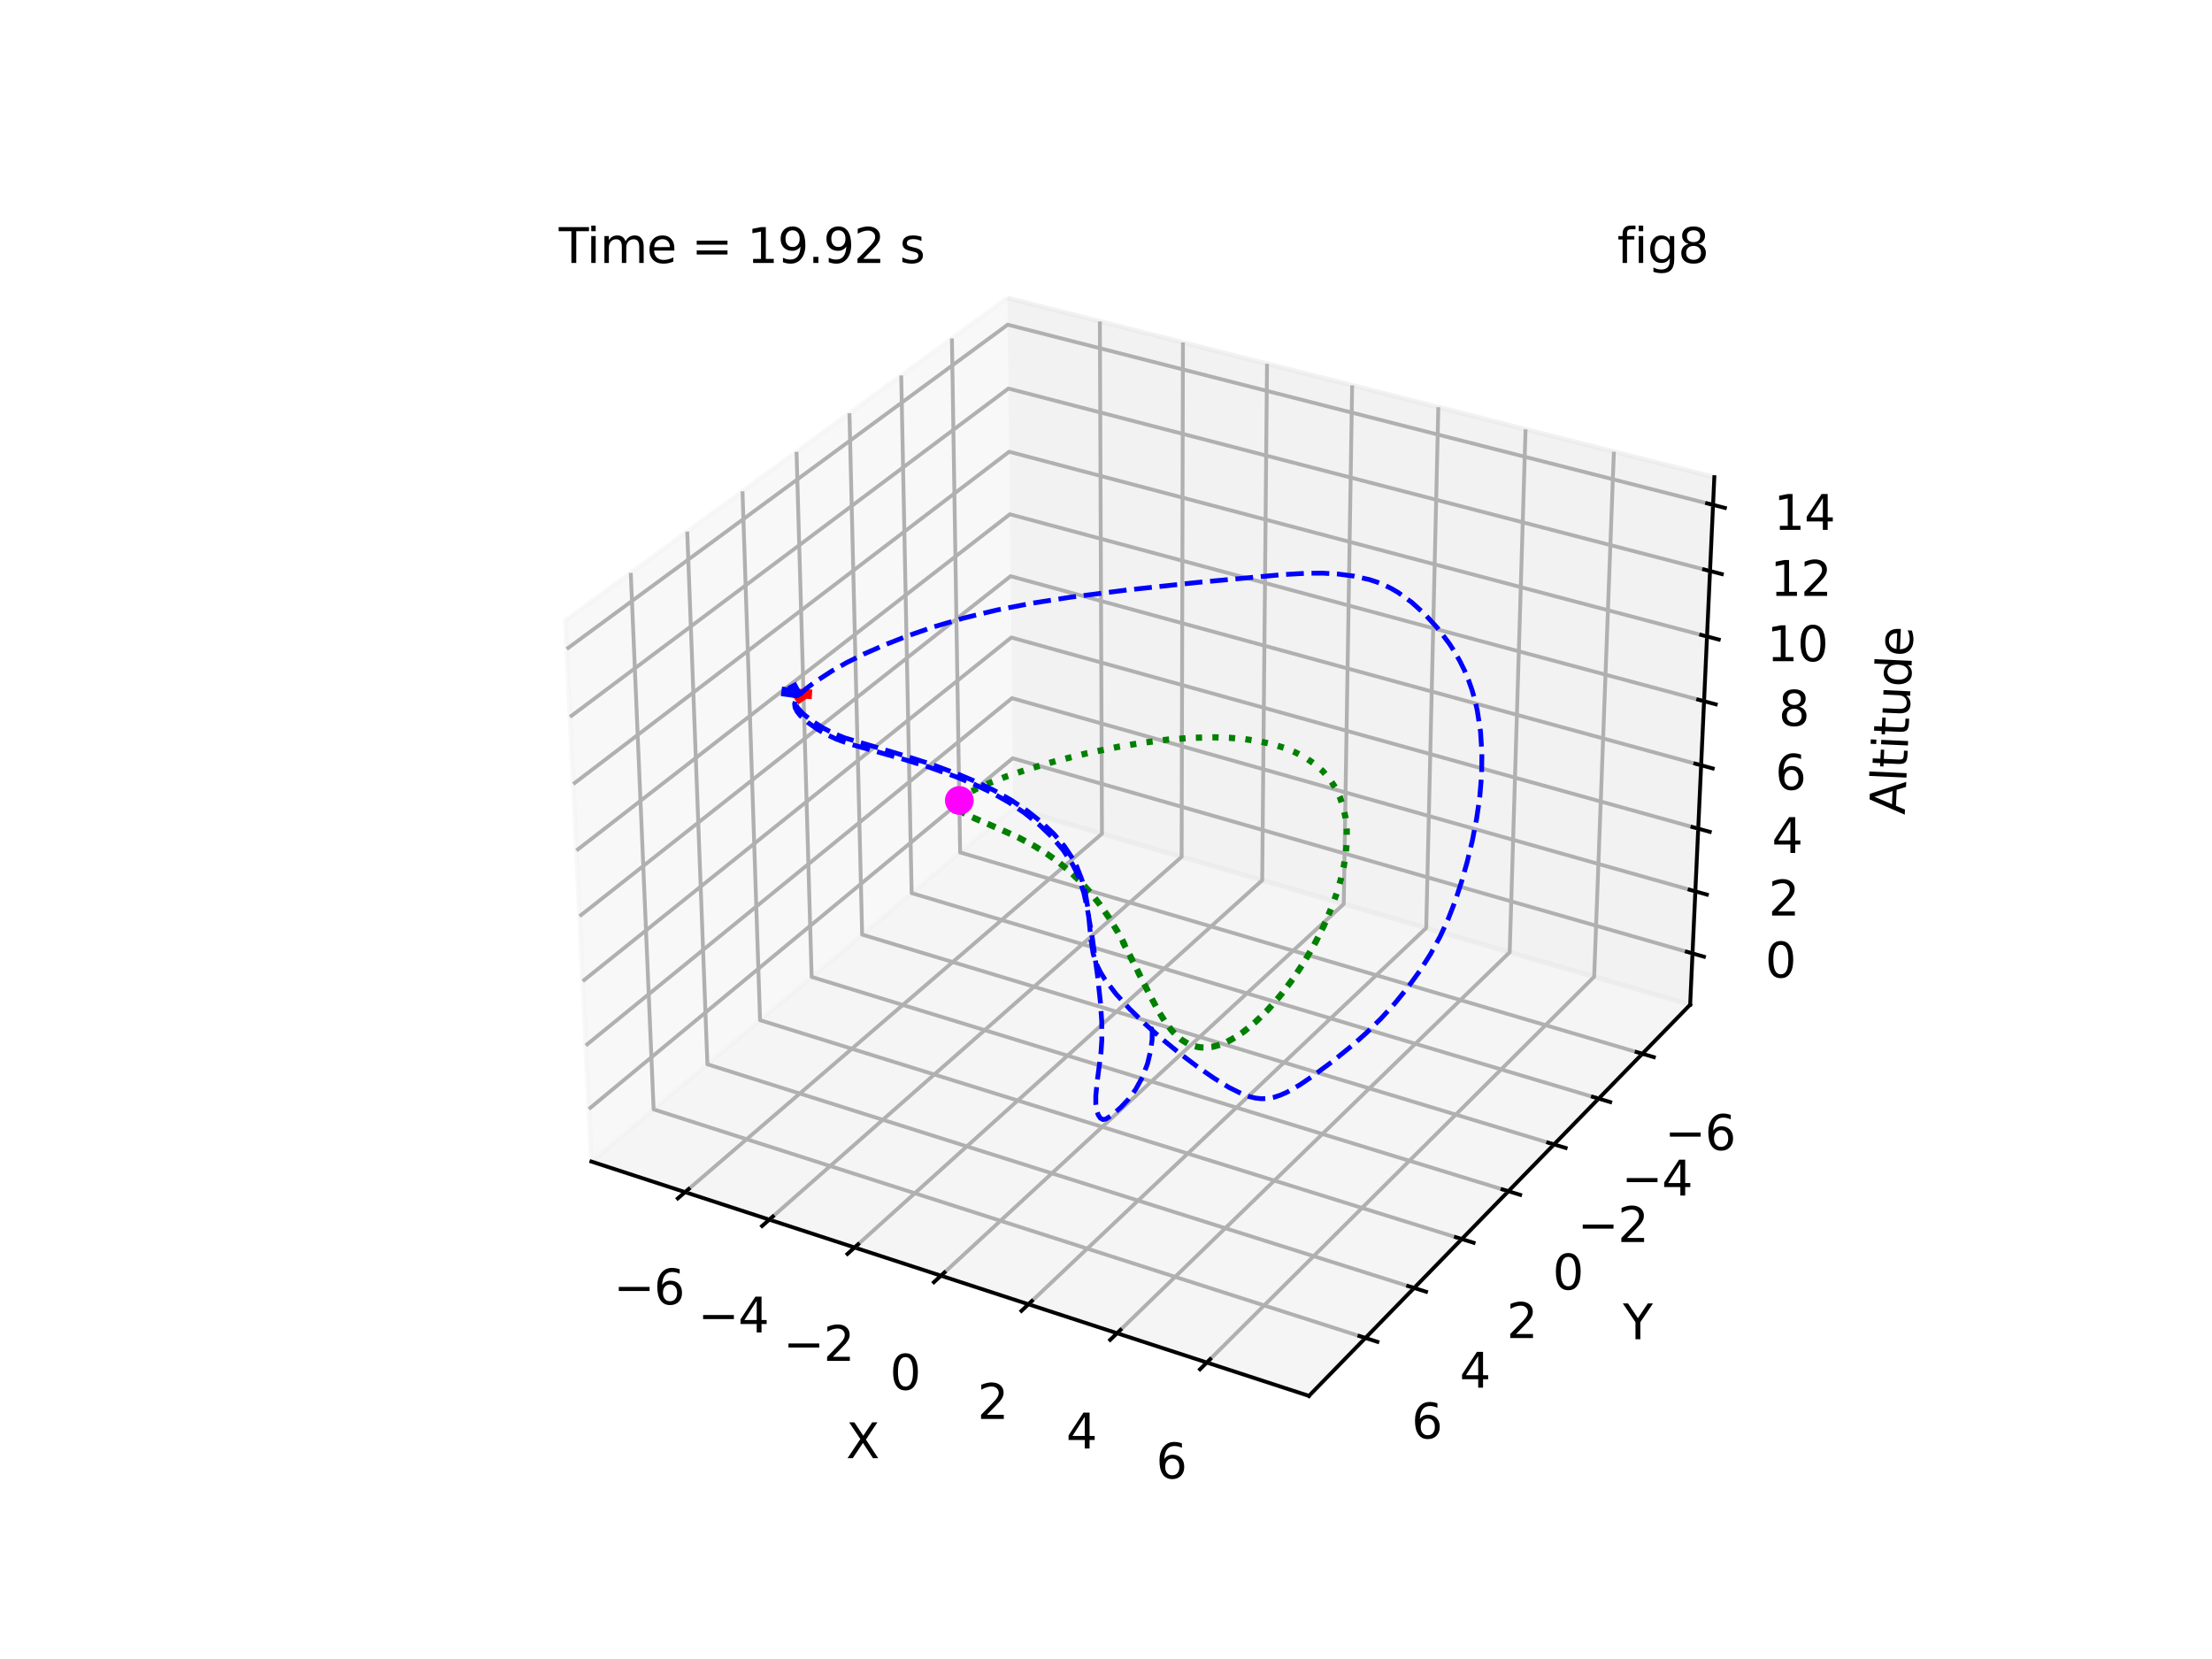 <?xml version="1.0" encoding="utf-8" standalone="no"?>
<!DOCTYPE svg PUBLIC "-//W3C//DTD SVG 1.1//EN"
  "http://www.w3.org/Graphics/SVG/1.1/DTD/svg11.dtd">
<svg xmlns:xlink="http://www.w3.org/1999/xlink" width="460.8pt" height="345.6pt" viewBox="0 0 460.8 345.6" xmlns="http://www.w3.org/2000/svg" version="1.1">
 <defs>
  <style type="text/css">*{stroke-linejoin: round; stroke-linecap: butt}</style>
 </defs>
 <g id="figure_1">
  <g id="patch_1">
   <path d="M 0 345.6 
L 460.8 345.6 
L 460.8 0 
L 0 0 
z
" style="fill: #ffffff"/>
  </g>
  <g id="patch_2">
   <path d="M 103.104 307.584 
L 369.216 307.584 
L 369.216 41.472 
L 103.104 41.472 
z
" style="fill: #ffffff"/>
  </g>
  <g id="pane3d_1">
   <g id="patch_3">
    <path d="M 211.076 168.307 
L 123.197 241.969 
L 117.77 129.273 
L 209.855 62.074 
" style="fill: #f2f2f2; opacity: 0.5; stroke: #f2f2f2; stroke-linejoin: miter"/>
   </g>
  </g>
  <g id="pane3d_2">
   <g id="patch_4">
    <path d="M 211.076 168.307 
L 352.09 209.295 
L 357.123 99.402 
L 209.855 62.074 
" style="fill: #e6e6e6; opacity: 0.5; stroke: #e6e6e6; stroke-linejoin: miter"/>
   </g>
  </g>
  <g id="pane3d_3">
   <g id="patch_5">
    <path d="M 211.076 168.307 
L 352.09 209.295 
L 272.679 290.79 
L 123.197 241.969 
" style="fill: #ececec; opacity: 0.5; stroke: #ececec; stroke-linejoin: miter"/>
   </g>
  </g>
  <g id="axis3d_1">
   <g id="line2d_1">
    <path d="M 123.197 241.969 
L 272.679 290.79 
" style="fill: none; stroke: #000000; stroke-width: 0.8; stroke-linecap: square"/>
   </g>
   <g id="text_1">
    <!-- X -->
    <g transform="translate(176.251 303.768) scale(0.1 -0.1)">
     <defs>
      <path id="DejaVuSans-58" d="M 403 4666 
L 1081 4666 
L 2241 2931 
L 3406 4666 
L 4084 4666 
L 2584 2425 
L 4184 0 
L 3506 0 
L 2194 1984 
L 872 0 
L 191 0 
L 1856 2491 
L 403 4666 
z
" transform="scale(0.016)"/>
     </defs>
     <use xlink:href="#DejaVuSans-58"/>
    </g>
   </g>
   <g id="Line3DCollection_1">
    <path d="M 142.714 248.344 
L 229.558 173.68 
L 229.121 66.957 
" style="fill: none; stroke: #b0b0b0; stroke-width: 0.8"/>
    <path d="M 160.257 254.073 
L 246.153 178.503 
L 246.429 71.344 
" style="fill: none; stroke: #b0b0b0; stroke-width: 0.8"/>
    <path d="M 178.023 259.875 
L 262.941 183.382 
L 263.947 75.785 
" style="fill: none; stroke: #b0b0b0; stroke-width: 0.8"/>
    <path d="M 196.015 265.752 
L 279.925 188.319 
L 281.679 80.279 
" style="fill: none; stroke: #b0b0b0; stroke-width: 0.8"/>
    <path d="M 214.24 271.704 
L 297.109 193.314 
L 299.629 84.829 
" style="fill: none; stroke: #b0b0b0; stroke-width: 0.8"/>
    <path d="M 232.7 277.733 
L 314.497 198.368 
L 317.802 89.435 
" style="fill: none; stroke: #b0b0b0; stroke-width: 0.8"/>
    <path d="M 251.4 283.84 
L 332.093 203.482 
L 336.2 94.099 
" style="fill: none; stroke: #b0b0b0; stroke-width: 0.8"/>
   </g>
   <g id="xtick_1">
    <g id="line2d_2">
     <path d="M 143.471 247.693 
L 141.198 249.647 
" style="fill: none; stroke: #000000; stroke-width: 0.8; stroke-linecap: square"/>
    </g>
    <g id="text_2">
     <!-- −6 -->
     <g transform="translate(127.825 271.725) scale(0.1 -0.1)">
      <defs>
       <path id="DejaVuSans-2212" d="M 678 2272 
L 4684 2272 
L 4684 1741 
L 678 1741 
L 678 2272 
z
" transform="scale(0.016)"/>
       <path id="DejaVuSans-36" d="M 2113 2584 
Q 1688 2584 1439 2293 
Q 1191 2003 1191 1497 
Q 1191 994 1439 701 
Q 1688 409 2113 409 
Q 2538 409 2786 701 
Q 3034 994 3034 1497 
Q 3034 2003 2786 2293 
Q 2538 2584 2113 2584 
z
M 3366 4563 
L 3366 3988 
Q 3128 4100 2886 4159 
Q 2644 4219 2406 4219 
Q 1781 4219 1451 3797 
Q 1122 3375 1075 2522 
Q 1259 2794 1537 2939 
Q 1816 3084 2150 3084 
Q 2853 3084 3261 2657 
Q 3669 2231 3669 1497 
Q 3669 778 3244 343 
Q 2819 -91 2113 -91 
Q 1303 -91 875 529 
Q 447 1150 447 2328 
Q 447 3434 972 4092 
Q 1497 4750 2381 4750 
Q 2619 4750 2861 4703 
Q 3103 4656 3366 4563 
z
" transform="scale(0.016)"/>
      </defs>
      <use xlink:href="#DejaVuSans-2212"/>
      <use xlink:href="#DejaVuSans-36" x="83.789"/>
     </g>
    </g>
   </g>
   <g id="xtick_2">
    <g id="line2d_3">
     <path d="M 161.006 253.414 
L 158.757 255.393 
" style="fill: none; stroke: #000000; stroke-width: 0.8; stroke-linecap: square"/>
    </g>
    <g id="text_3">
     <!-- −4 -->
     <g transform="translate(145.386 277.576) scale(0.1 -0.1)">
      <defs>
       <path id="DejaVuSans-34" d="M 2419 4116 
L 825 1625 
L 2419 1625 
L 2419 4116 
z
M 2253 4666 
L 3047 4666 
L 3047 1625 
L 3713 1625 
L 3713 1100 
L 3047 1100 
L 3047 0 
L 2419 0 
L 2419 1100 
L 313 1100 
L 313 1709 
L 2253 4666 
z
" transform="scale(0.016)"/>
      </defs>
      <use xlink:href="#DejaVuSans-2212"/>
      <use xlink:href="#DejaVuSans-34" x="83.789"/>
     </g>
    </g>
   </g>
   <g id="xtick_3">
    <g id="line2d_4">
     <path d="M 178.763 259.208 
L 176.539 261.212 
" style="fill: none; stroke: #000000; stroke-width: 0.8; stroke-linecap: square"/>
    </g>
    <g id="text_4">
     <!-- −2 -->
     <g transform="translate(163.171 283.502) scale(0.1 -0.1)">
      <defs>
       <path id="DejaVuSans-32" d="M 1228 531 
L 3431 531 
L 3431 0 
L 469 0 
L 469 531 
Q 828 903 1448 1529 
Q 2069 2156 2228 2338 
Q 2531 2678 2651 2914 
Q 2772 3150 2772 3378 
Q 2772 3750 2511 3984 
Q 2250 4219 1831 4219 
Q 1534 4219 1204 4116 
Q 875 4013 500 3803 
L 500 4441 
Q 881 4594 1212 4672 
Q 1544 4750 1819 4750 
Q 2544 4750 2975 4387 
Q 3406 4025 3406 3419 
Q 3406 3131 3298 2873 
Q 3191 2616 2906 2266 
Q 2828 2175 2409 1742 
Q 1991 1309 1228 531 
z
" transform="scale(0.016)"/>
      </defs>
      <use xlink:href="#DejaVuSans-2212"/>
      <use xlink:href="#DejaVuSans-32" x="83.789"/>
     </g>
    </g>
   </g>
   <g id="xtick_4">
    <g id="line2d_5">
     <path d="M 196.747 265.076 
L 194.548 267.106 
" style="fill: none; stroke: #000000; stroke-width: 0.8; stroke-linecap: square"/>
    </g>
    <g id="text_5">
     <!-- 0 -->
     <g transform="translate(185.374 289.503) scale(0.1 -0.1)">
      <defs>
       <path id="DejaVuSans-30" d="M 2034 4250 
Q 1547 4250 1301 3770 
Q 1056 3291 1056 2328 
Q 1056 1369 1301 889 
Q 1547 409 2034 409 
Q 2525 409 2770 889 
Q 3016 1369 3016 2328 
Q 3016 3291 2770 3770 
Q 2525 4250 2034 4250 
z
M 2034 4750 
Q 2819 4750 3233 4129 
Q 3647 3509 3647 2328 
Q 3647 1150 3233 529 
Q 2819 -91 2034 -91 
Q 1250 -91 836 529 
Q 422 1150 422 2328 
Q 422 3509 836 4129 
Q 1250 4750 2034 4750 
z
" transform="scale(0.016)"/>
      </defs>
      <use xlink:href="#DejaVuSans-30"/>
     </g>
    </g>
   </g>
   <g id="xtick_5">
    <g id="line2d_6">
     <path d="M 214.963 271.019 
L 212.79 273.075 
" style="fill: none; stroke: #000000; stroke-width: 0.8; stroke-linecap: square"/>
    </g>
    <g id="text_6">
     <!-- 2 -->
     <g transform="translate(203.619 295.582) scale(0.1 -0.1)">
      <use xlink:href="#DejaVuSans-32"/>
     </g>
    </g>
   </g>
   <g id="xtick_6">
    <g id="line2d_7">
     <path d="M 233.414 277.04 
L 231.268 279.122 
" style="fill: none; stroke: #000000; stroke-width: 0.8; stroke-linecap: square"/>
    </g>
    <g id="text_7">
     <!-- 4 -->
     <g transform="translate(222.102 301.74) scale(0.1 -0.1)">
      <use xlink:href="#DejaVuSans-34"/>
     </g>
    </g>
   </g>
   <g id="xtick_7">
    <g id="line2d_8">
     <path d="M 252.105 283.138 
L 249.987 285.248 
" style="fill: none; stroke: #000000; stroke-width: 0.8; stroke-linecap: square"/>
    </g>
    <g id="text_8">
     <!-- 6 -->
     <g transform="translate(240.827 307.979) scale(0.1 -0.1)">
      <use xlink:href="#DejaVuSans-36"/>
     </g>
    </g>
   </g>
  </g>
  <g id="axis3d_2">
   <g id="line2d_9">
    <path d="M 352.09 209.295 
L 272.679 290.79 
" style="fill: none; stroke: #000000; stroke-width: 0.8; stroke-linecap: square"/>
   </g>
   <g id="text_9">
    <!-- Y -->
    <g transform="translate(338.079 278.989) scale(0.1 -0.1)">
     <defs>
      <path id="DejaVuSans-59" d="M -13 4666 
L 666 4666 
L 1959 2747 
L 3244 4666 
L 3922 4666 
L 2272 2222 
L 2272 0 
L 1638 0 
L 1638 2222 
L -13 4666 
z
" transform="scale(0.016)"/>
     </defs>
     <use xlink:href="#DejaVuSans-59"/>
    </g>
   </g>
   <g id="Line3DCollection_2">
    <path d="M 198.301 70.505 
L 200.014 177.58 
L 342.133 219.514 
" style="fill: none; stroke: #b0b0b0; stroke-width: 0.8"/>
    <path d="M 187.74 78.212 
L 189.911 186.049 
L 333.028 228.857 
" style="fill: none; stroke: #b0b0b0; stroke-width: 0.8"/>
    <path d="M 176.953 86.084 
L 179.6 194.691 
L 323.728 238.401 
" style="fill: none; stroke: #b0b0b0; stroke-width: 0.8"/>
    <path d="M 165.933 94.126 
L 169.078 203.512 
L 314.226 248.153 
" style="fill: none; stroke: #b0b0b0; stroke-width: 0.8"/>
    <path d="M 154.673 102.343 
L 158.335 212.516 
L 304.515 258.118 
" style="fill: none; stroke: #b0b0b0; stroke-width: 0.8"/>
    <path d="M 143.165 110.741 
L 147.366 221.711 
L 294.589 268.305 
" style="fill: none; stroke: #b0b0b0; stroke-width: 0.8"/>
    <path d="M 131.401 119.326 
L 136.163 231.101 
L 284.44 278.721 
" style="fill: none; stroke: #b0b0b0; stroke-width: 0.8"/>
   </g>
   <g id="xtick_8">
    <g id="line2d_10">
     <path d="M 340.939 219.162 
L 344.522 220.219 
" style="fill: none; stroke: #000000; stroke-width: 0.8; stroke-linecap: square"/>
    </g>
    <g id="text_10">
     <!-- −6 -->
     <g transform="translate(346.782 239.566) scale(0.1 -0.1)">
      <use xlink:href="#DejaVuSans-2212"/>
      <use xlink:href="#DejaVuSans-36" x="83.789"/>
     </g>
    </g>
   </g>
   <g id="xtick_9">
    <g id="line2d_11">
     <path d="M 331.826 228.498 
L 335.436 229.577 
" style="fill: none; stroke: #000000; stroke-width: 0.8; stroke-linecap: square"/>
    </g>
    <g id="text_11">
     <!-- −4 -->
     <g transform="translate(337.801 249.047) scale(0.1 -0.1)">
      <use xlink:href="#DejaVuSans-2212"/>
      <use xlink:href="#DejaVuSans-34" x="83.789"/>
     </g>
    </g>
   </g>
   <g id="xtick_10">
    <g id="line2d_12">
     <path d="M 322.517 238.034 
L 326.154 239.137 
" style="fill: none; stroke: #000000; stroke-width: 0.8; stroke-linecap: square"/>
    </g>
    <g id="text_12">
     <!-- −2 -->
     <g transform="translate(328.626 258.732) scale(0.1 -0.1)">
      <use xlink:href="#DejaVuSans-2212"/>
      <use xlink:href="#DejaVuSans-32" x="83.789"/>
     </g>
    </g>
   </g>
   <g id="xtick_11">
    <g id="line2d_13">
     <path d="M 313.005 247.777 
L 316.671 248.905 
" style="fill: none; stroke: #000000; stroke-width: 0.8; stroke-linecap: square"/>
    </g>
    <g id="text_13">
     <!-- 0 -->
     <g transform="translate(323.441 268.627) scale(0.1 -0.1)">
      <use xlink:href="#DejaVuSans-30"/>
     </g>
    </g>
   </g>
   <g id="xtick_12">
    <g id="line2d_14">
     <path d="M 303.285 257.735 
L 306.979 258.887 
" style="fill: none; stroke: #000000; stroke-width: 0.8; stroke-linecap: square"/>
    </g>
    <g id="text_14">
     <!-- 2 -->
     <g transform="translate(313.861 278.74) scale(0.1 -0.1)">
      <use xlink:href="#DejaVuSans-32"/>
     </g>
    </g>
   </g>
   <g id="xtick_13">
    <g id="line2d_15">
     <path d="M 293.35 267.913 
L 297.071 269.091 
" style="fill: none; stroke: #000000; stroke-width: 0.8; stroke-linecap: square"/>
    </g>
    <g id="text_15">
     <!-- 4 -->
     <g transform="translate(304.068 289.078) scale(0.1 -0.1)">
      <use xlink:href="#DejaVuSans-34"/>
     </g>
    </g>
   </g>
   <g id="xtick_14">
    <g id="line2d_16">
     <path d="M 283.191 278.32 
L 286.941 279.524 
" style="fill: none; stroke: #000000; stroke-width: 0.8; stroke-linecap: square"/>
    </g>
    <g id="text_16">
     <!-- 6 -->
     <g transform="translate(294.055 299.647) scale(0.1 -0.1)">
      <use xlink:href="#DejaVuSans-36"/>
     </g>
    </g>
   </g>
  </g>
  <g id="axis3d_3">
   <g id="line2d_17">
    <path d="M 352.09 209.295 
L 357.123 99.402 
" style="fill: none; stroke: #000000; stroke-width: 0.8; stroke-linecap: square"/>
   </g>
   <g id="text_17">
    <!-- Altitude -->
    <g transform="translate(396.79 169.787) rotate(-87.378) scale(0.1 -0.1)">
     <defs>
      <path id="DejaVuSans-41" d="M 2188 4044 
L 1331 1722 
L 3047 1722 
L 2188 4044 
z
M 1831 4666 
L 2547 4666 
L 4325 0 
L 3669 0 
L 3244 1197 
L 1141 1197 
L 716 0 
L 50 0 
L 1831 4666 
z
" transform="scale(0.016)"/>
      <path id="DejaVuSans-6c" d="M 603 4863 
L 1178 4863 
L 1178 0 
L 603 0 
L 603 4863 
z
" transform="scale(0.016)"/>
      <path id="DejaVuSans-74" d="M 1172 4494 
L 1172 3500 
L 2356 3500 
L 2356 3053 
L 1172 3053 
L 1172 1153 
Q 1172 725 1289 603 
Q 1406 481 1766 481 
L 2356 481 
L 2356 0 
L 1766 0 
Q 1100 0 847 248 
Q 594 497 594 1153 
L 594 3053 
L 172 3053 
L 172 3500 
L 594 3500 
L 594 4494 
L 1172 4494 
z
" transform="scale(0.016)"/>
      <path id="DejaVuSans-69" d="M 603 3500 
L 1178 3500 
L 1178 0 
L 603 0 
L 603 3500 
z
M 603 4863 
L 1178 4863 
L 1178 4134 
L 603 4134 
L 603 4863 
z
" transform="scale(0.016)"/>
      <path id="DejaVuSans-75" d="M 544 1381 
L 544 3500 
L 1119 3500 
L 1119 1403 
Q 1119 906 1312 657 
Q 1506 409 1894 409 
Q 2359 409 2629 706 
Q 2900 1003 2900 1516 
L 2900 3500 
L 3475 3500 
L 3475 0 
L 2900 0 
L 2900 538 
Q 2691 219 2414 64 
Q 2138 -91 1772 -91 
Q 1169 -91 856 284 
Q 544 659 544 1381 
z
M 1991 3584 
L 1991 3584 
z
" transform="scale(0.016)"/>
      <path id="DejaVuSans-64" d="M 2906 2969 
L 2906 4863 
L 3481 4863 
L 3481 0 
L 2906 0 
L 2906 525 
Q 2725 213 2448 61 
Q 2172 -91 1784 -91 
Q 1150 -91 751 415 
Q 353 922 353 1747 
Q 353 2572 751 3078 
Q 1150 3584 1784 3584 
Q 2172 3584 2448 3432 
Q 2725 3281 2906 2969 
z
M 947 1747 
Q 947 1113 1208 752 
Q 1469 391 1925 391 
Q 2381 391 2643 752 
Q 2906 1113 2906 1747 
Q 2906 2381 2643 2742 
Q 2381 3103 1925 3103 
Q 1469 3103 1208 2742 
Q 947 2381 947 1747 
z
" transform="scale(0.016)"/>
      <path id="DejaVuSans-65" d="M 3597 1894 
L 3597 1613 
L 953 1613 
Q 991 1019 1311 708 
Q 1631 397 2203 397 
Q 2534 397 2845 478 
Q 3156 559 3463 722 
L 3463 178 
Q 3153 47 2828 -22 
Q 2503 -91 2169 -91 
Q 1331 -91 842 396 
Q 353 884 353 1716 
Q 353 2575 817 3079 
Q 1281 3584 2069 3584 
Q 2775 3584 3186 3129 
Q 3597 2675 3597 1894 
z
M 3022 2063 
Q 3016 2534 2758 2815 
Q 2500 3097 2075 3097 
Q 1594 3097 1305 2825 
Q 1016 2553 972 2059 
L 3022 2063 
z
" transform="scale(0.016)"/>
     </defs>
     <use xlink:href="#DejaVuSans-41"/>
     <use xlink:href="#DejaVuSans-6c" x="68.408"/>
     <use xlink:href="#DejaVuSans-74" x="96.191"/>
     <use xlink:href="#DejaVuSans-69" x="135.4"/>
     <use xlink:href="#DejaVuSans-74" x="163.184"/>
     <use xlink:href="#DejaVuSans-75" x="202.393"/>
     <use xlink:href="#DejaVuSans-64" x="265.771"/>
     <use xlink:href="#DejaVuSans-65" x="329.248"/>
    </g>
   </g>
   <g id="Line3DCollection_3">
    <path d="M 352.58 198.613 
L 210.957 157.961 
L 122.671 231.031 
" style="fill: none; stroke: #b0b0b0; stroke-width: 0.8"/>
    <path d="M 353.172 185.684 
L 210.813 145.445 
L 122.033 217.788 
" style="fill: none; stroke: #b0b0b0; stroke-width: 0.8"/>
    <path d="M 353.77 172.619 
L 210.668 132.803 
L 121.388 204.401 
" style="fill: none; stroke: #b0b0b0; stroke-width: 0.8"/>
    <path d="M 354.374 159.416 
L 210.521 120.034 
L 120.736 190.865 
" style="fill: none; stroke: #b0b0b0; stroke-width: 0.8"/>
    <path d="M 354.986 146.072 
L 210.373 107.135 
L 120.077 177.18 
" style="fill: none; stroke: #b0b0b0; stroke-width: 0.8"/>
    <path d="M 355.603 132.585 
L 210.223 94.104 
L 119.411 163.342 
" style="fill: none; stroke: #b0b0b0; stroke-width: 0.8"/>
    <path d="M 356.227 118.952 
L 210.072 80.94 
L 118.737 149.35 
" style="fill: none; stroke: #b0b0b0; stroke-width: 0.8"/>
    <path d="M 356.858 105.172 
L 209.919 67.64 
L 118.056 135.199 
" style="fill: none; stroke: #b0b0b0; stroke-width: 0.8"/>
   </g>
   <g id="xtick_15">
    <g id="line2d_18">
     <path d="M 351.391 198.271 
L 354.96 199.296 
" style="fill: none; stroke: #000000; stroke-width: 0.8; stroke-linecap: square"/>
    </g>
    <g id="text_18">
     <!-- 0 -->
     <g transform="translate(367.725 203.627) scale(0.1 -0.1)">
      <use xlink:href="#DejaVuSans-30"/>
     </g>
    </g>
   </g>
   <g id="xtick_16">
    <g id="line2d_19">
     <path d="M 351.976 185.346 
L 355.565 186.361 
" style="fill: none; stroke: #000000; stroke-width: 0.8; stroke-linecap: square"/>
    </g>
    <g id="text_19">
     <!-- 2 -->
     <g transform="translate(368.411 190.724) scale(0.1 -0.1)">
      <use xlink:href="#DejaVuSans-32"/>
     </g>
    </g>
   </g>
   <g id="xtick_17">
    <g id="line2d_20">
     <path d="M 352.568 172.285 
L 356.176 173.289 
" style="fill: none; stroke: #000000; stroke-width: 0.8; stroke-linecap: square"/>
    </g>
    <g id="text_20">
     <!-- 4 -->
     <g transform="translate(369.104 177.686) scale(0.1 -0.1)">
      <use xlink:href="#DejaVuSans-34"/>
     </g>
    </g>
   </g>
   <g id="xtick_18">
    <g id="line2d_21">
     <path d="M 353.166 159.085 
L 356.794 160.079 
" style="fill: none; stroke: #000000; stroke-width: 0.8; stroke-linecap: square"/>
    </g>
    <g id="text_21">
     <!-- 6 -->
     <g transform="translate(369.805 164.509) scale(0.1 -0.1)">
      <use xlink:href="#DejaVuSans-36"/>
     </g>
    </g>
   </g>
   <g id="xtick_19">
    <g id="line2d_22">
     <path d="M 353.77 145.745 
L 357.419 146.727 
" style="fill: none; stroke: #000000; stroke-width: 0.8; stroke-linecap: square"/>
    </g>
    <g id="text_22">
     <!-- 8 -->
     <g transform="translate(370.513 151.193) scale(0.1 -0.1)">
      <defs>
       <path id="DejaVuSans-38" d="M 2034 2216 
Q 1584 2216 1326 1975 
Q 1069 1734 1069 1313 
Q 1069 891 1326 650 
Q 1584 409 2034 409 
Q 2484 409 2743 651 
Q 3003 894 3003 1313 
Q 3003 1734 2745 1975 
Q 2488 2216 2034 2216 
z
M 1403 2484 
Q 997 2584 770 2862 
Q 544 3141 544 3541 
Q 544 4100 942 4425 
Q 1341 4750 2034 4750 
Q 2731 4750 3128 4425 
Q 3525 4100 3525 3541 
Q 3525 3141 3298 2862 
Q 3072 2584 2669 2484 
Q 3125 2378 3379 2068 
Q 3634 1759 3634 1313 
Q 3634 634 3220 271 
Q 2806 -91 2034 -91 
Q 1263 -91 848 271 
Q 434 634 434 1313 
Q 434 1759 690 2068 
Q 947 2378 1403 2484 
z
M 1172 3481 
Q 1172 3119 1398 2916 
Q 1625 2713 2034 2713 
Q 2441 2713 2670 2916 
Q 2900 3119 2900 3481 
Q 2900 3844 2670 4047 
Q 2441 4250 2034 4250 
Q 1625 4250 1398 4047 
Q 1172 3844 1172 3481 
z
" transform="scale(0.016)"/>
      </defs>
      <use xlink:href="#DejaVuSans-38"/>
     </g>
    </g>
   </g>
   <g id="xtick_20">
    <g id="line2d_23">
     <path d="M 354.381 132.261 
L 358.05 133.232 
" style="fill: none; stroke: #000000; stroke-width: 0.8; stroke-linecap: square"/>
    </g>
    <g id="text_23">
     <!-- 10 -->
     <g transform="translate(368.047 137.734) scale(0.1 -0.1)">
      <defs>
       <path id="DejaVuSans-31" d="M 794 531 
L 1825 531 
L 1825 4091 
L 703 3866 
L 703 4441 
L 1819 4666 
L 2450 4666 
L 2450 531 
L 3481 531 
L 3481 0 
L 794 0 
L 794 531 
z
" transform="scale(0.016)"/>
      </defs>
      <use xlink:href="#DejaVuSans-31"/>
      <use xlink:href="#DejaVuSans-30" x="63.623"/>
     </g>
    </g>
   </g>
   <g id="xtick_21">
    <g id="line2d_24">
     <path d="M 354.999 118.633 
L 358.688 119.592 
" style="fill: none; stroke: #000000; stroke-width: 0.8; stroke-linecap: square"/>
    </g>
    <g id="text_24">
     <!-- 12 -->
     <g transform="translate(368.771 124.131) scale(0.1 -0.1)">
      <use xlink:href="#DejaVuSans-31"/>
      <use xlink:href="#DejaVuSans-32" x="63.623"/>
     </g>
    </g>
   </g>
   <g id="xtick_22">
    <g id="line2d_25">
     <path d="M 355.623 104.856 
L 359.333 105.804 
" style="fill: none; stroke: #000000; stroke-width: 0.8; stroke-linecap: square"/>
    </g>
    <g id="text_25">
     <!-- 14 -->
     <g transform="translate(369.502 110.381) scale(0.1 -0.1)">
      <use xlink:href="#DejaVuSans-31"/>
      <use xlink:href="#DejaVuSans-34" x="63.623"/>
     </g>
    </g>
   </g>
  </g>
  <g id="axes_1">
   <g id="line2d_26">
    <path d="M 276.121 192.098 
L 274.132 196.145 
L 271.903 200.038 
L 269.494 203.704 
L 266.966 207.073 
L 264.377 210.081 
L 261.782 212.673 
L 259.228 214.803 
L 257.569 215.948 
L 255.957 216.865 
L 254.399 217.549 
L 252.903 217.998 
L 251.473 218.211 
L 250.11 218.192 
L 248.817 217.946 
L 247.59 217.48 
L 246.429 216.805 
L 245.328 215.932 
L 244.281 214.875 
L 242.797 212.976 
L 241.39 210.752 
L 239.581 207.384 
L 232.764 193.977 
L 231.021 191.151 
L 229.138 188.446 
L 227.11 185.894 
L 224.94 183.523 
L 222.642 181.35 
L 220.234 179.385 
L 217.746 177.632 
L 215.216 176.085 
L 211.855 174.32 
L 207.852 172.53 
L 201.575 169.856 
L 200.412 169.155 
L 199.686 168.447 
L 199.469 167.958 
L 199.48 167.447 
L 199.729 166.908 
L 200.225 166.337 
L 201.443 165.415 
L 203.235 164.408 
L 205.595 163.322 
L 209.586 161.768 
L 214.46 160.139 
L 220.087 158.504 
L 226.306 156.95 
L 232.928 155.577 
L 238.036 154.73 
L 243.168 154.089 
L 248.235 153.699 
L 253.151 153.598 
L 256.306 153.71 
L 259.335 153.976 
L 262.218 154.404 
L 264.937 155 
L 267.474 155.77 
L 269.813 156.716 
L 271.942 157.84 
L 273.85 159.142 
L 275.527 160.62 
L 276.967 162.269 
L 278.167 164.084 
L 279.123 166.057 
L 279.836 168.178 
L 280.31 170.436 
L 280.547 172.817 
L 280.555 175.307 
L 280.342 177.889 
L 279.919 180.545 
L 279.297 183.255 
L 278.49 186.001 
L 277.513 188.76 
L 275.764 192.877 
L 273.725 196.9 
L 271.456 200.756 
L 269.02 204.37 
L 266.476 207.675 
L 263.882 210.608 
L 261.291 213.115 
L 258.75 215.153 
L 257.104 216.234 
L 255.506 217.084 
L 253.966 217.701 
L 252.488 218.082 
L 251.077 218.229 
L 249.734 218.144 
L 248.46 217.835 
L 247.252 217.309 
L 246.109 216.576 
L 245.024 215.649 
L 243.991 214.541 
L 242.524 212.576 
L 241.129 210.297 
L 239.324 206.873 
L 233.548 195.354 
L 231.278 191.549 
L 229.416 188.824 
L 227.409 186.248 
L 225.259 183.85 
L 222.978 181.648 
L 220.584 179.653 
L 218.105 177.87 
L 215.579 176.294 
L 212.211 174.494 
L 208.181 172.668 
L 201.322 169.722 
L 200.239 169.022 
L 199.601 168.309 
L 199.448 167.814 
L 199.526 167.296 
L 199.845 166.749 
L 200.098 166.463 
L 200.098 166.463 
" clip-path="url(#p5e88aa2bb9)" style="fill: none; stroke-dasharray: 1.3,2.145; stroke-dashoffset: 0; stroke: #008000; stroke-width: 1.3"/>
   </g>
   <g id="line2d_27">
    <path d="M 168.155 144.585 
L 165.934 144.438 
L 166.562 145.359 
" clip-path="url(#p5e88aa2bb9)" style="fill: none; stroke: #ff0000; stroke-width: 2; stroke-linecap: square"/>
   </g>
   <g id="line2d_28">
    <path d="M 163.771 144.146 
L 165.934 144.438 
L 165.368 143.375 
" clip-path="url(#p5e88aa2bb9)" style="fill: none; stroke: #0000ff; stroke-width: 2; stroke-linecap: square"/>
   </g>
   <g id="line2d_29">
    <path d="M 239.869 214.475 
L 239.899 214.308 
L 239.94 214.403 
L 240.028 215.119 
L 240.003 216.623 
L 239.702 218.882 
L 239.054 221.58 
L 238.003 224.35 
L 236.588 226.937 
L 234.996 229.086 
L 233.487 230.682 
L 231.667 232.281 
L 230.384 233.115 
L 229.758 233.221 
L 229.234 232.934 
L 228.786 232.268 
L 228.451 231.25 
L 228.275 229.906 
L 228.274 228.261 
L 228.564 225.278 
L 229.355 219.268 
L 229.529 216.682 
L 229.51 212.742 
L 229.227 208.698 
L 228.611 203.037 
L 227.565 195.504 
L 226.492 189.189 
L 225.78 186.009 
L 224.771 182.904 
L 224.116 181.402 
L 223.351 179.938 
L 221.489 177.116 
L 219.2 174.414 
L 216.506 171.826 
L 213.458 169.378 
L 210.123 167.12 
L 206.57 165.111 
L 202.862 163.35 
L 199.08 161.795 
L 193.434 159.778 
L 187.945 158.091 
L 176.695 154.895 
L 174.195 153.956 
L 172.087 152.963 
L 170.331 151.948 
L 168.242 150.466 
L 166.734 149.095 
L 166.05 148.243 
L 165.635 147.43 
L 165.526 146.621 
L 165.811 145.735 
L 166.579 144.705 
L 167.873 143.504 
L 169.683 142.132 
L 173.323 139.763 
L 176.381 138.031 
L 180.009 136.226 
L 184.229 134.369 
L 189.069 132.467 
L 194.563 130.574 
L 200.743 128.754 
L 207.621 127.087 
L 215.091 125.643 
L 222.942 124.415 
L 234.867 122.896 
L 249.553 121.321 
L 267.304 119.692 
L 272.358 119.414 
L 275.548 119.398 
L 278.773 119.584 
L 282.036 120.012 
L 285.242 120.736 
L 286.799 121.239 
L 288.319 121.849 
L 289.802 122.575 
L 291.252 123.421 
L 294.072 125.463 
L 296.811 127.941 
L 299.459 130.825 
L 301.933 134.097 
L 303.071 135.869 
L 304.123 137.722 
L 305.073 139.649 
L 305.912 141.644 
L 306.635 143.702 
L 307.243 145.814 
L 307.739 147.97 
L 308.416 152.386 
L 308.708 156.895 
L 308.644 161.464 
L 308.256 166.067 
L 307.591 170.654 
L 306.704 175.159 
L 305.648 179.519 
L 304.466 183.686 
L 303.161 187.659 
L 301.678 191.472 
L 299.963 195.164 
L 297.99 198.76 
L 295.761 202.268 
L 293.288 205.681 
L 290.594 208.988 
L 287.727 212.138 
L 284.789 215.037 
L 281.872 217.641 
L 277.612 221.093 
L 273.475 224.156 
L 270.777 225.993 
L 268.097 227.531 
L 266.764 228.123 
L 265.443 228.564 
L 264.135 228.826 
L 262.836 228.888 
L 261.537 228.749 
L 260.221 228.43 
L 258.873 227.946 
L 256.011 226.527 
L 252.841 224.566 
L 249.378 222.166 
L 245.744 219.428 
L 242.088 216.45 
L 238.565 213.33 
L 235.321 210.169 
L 232.486 207.061 
L 230.199 204.072 
L 229.306 202.629 
L 228.599 201.224 
L 228.072 199.863 
L 227.701 198.539 
L 227.287 195.932 
L 226.617 189.099 
L 226.124 186.19 
L 225.372 183.254 
L 224.249 180.378 
L 223.525 178.984 
L 221.745 176.293 
L 219.537 173.714 
L 216.922 171.237 
L 213.943 168.879 
L 210.662 166.682 
L 207.143 164.689 
L 203.46 162.908 
L 199.696 161.315 
L 194.059 159.223 
L 188.563 157.465 
L 175.881 153.685 
L 173.52 152.704 
L 171.531 151.685 
L 169.138 150.163 
L 167.345 148.734 
L 166.132 147.42 
L 165.657 146.596 
L 165.475 145.787 
L 165.667 144.918 
L 165.667 144.918 
" clip-path="url(#p5e88aa2bb9)" style="fill: none; stroke-dasharray: 3.7,1.6; stroke-dashoffset: 0; stroke: #0000ff"/>
   </g>
   <g id="Path3DCollection_1">
    <defs>
     <path id="m627922122e" d="M 0 2.5 
C 0.663 2.5 1.299 2.237 1.768 1.768 
C 2.237 1.299 2.5 0.663 2.5 0 
C 2.5 -0.663 2.237 -1.299 1.768 -1.768 
C 1.299 -2.237 0.663 -2.5 0 -2.5 
C -0.663 -2.5 -1.299 -2.237 -1.768 -1.768 
C -2.237 -1.299 -2.5 -0.663 -2.5 0 
C -2.5 0.663 -2.237 1.299 -1.768 1.768 
C -1.299 2.237 -0.663 2.5 0 2.5 
z
" style="stroke: #ff00ff"/>
    </defs>
    <g clip-path="url(#p5e88aa2bb9)">
     <use xlink:href="#m627922122e" x="199.845" y="166.749" style="fill: #ff00ff; stroke: #ff00ff"/>
    </g>
   </g>
   <g id="text_26">
    <!-- Time = 19.92 s -->
    <g transform="translate(116.41 54.778) scale(0.1 -0.1)">
     <defs>
      <path id="DejaVuSans-54" d="M -19 4666 
L 3928 4666 
L 3928 4134 
L 2272 4134 
L 2272 0 
L 1638 0 
L 1638 4134 
L -19 4134 
L -19 4666 
z
" transform="scale(0.016)"/>
      <path id="DejaVuSans-6d" d="M 3328 2828 
Q 3544 3216 3844 3400 
Q 4144 3584 4550 3584 
Q 5097 3584 5394 3201 
Q 5691 2819 5691 2113 
L 5691 0 
L 5113 0 
L 5113 2094 
Q 5113 2597 4934 2840 
Q 4756 3084 4391 3084 
Q 3944 3084 3684 2787 
Q 3425 2491 3425 1978 
L 3425 0 
L 2847 0 
L 2847 2094 
Q 2847 2600 2669 2842 
Q 2491 3084 2119 3084 
Q 1678 3084 1418 2786 
Q 1159 2488 1159 1978 
L 1159 0 
L 581 0 
L 581 3500 
L 1159 3500 
L 1159 2956 
Q 1356 3278 1631 3431 
Q 1906 3584 2284 3584 
Q 2666 3584 2933 3390 
Q 3200 3197 3328 2828 
z
" transform="scale(0.016)"/>
      <path id="DejaVuSans-20" transform="scale(0.016)"/>
      <path id="DejaVuSans-3d" d="M 678 2906 
L 4684 2906 
L 4684 2381 
L 678 2381 
L 678 2906 
z
M 678 1631 
L 4684 1631 
L 4684 1100 
L 678 1100 
L 678 1631 
z
" transform="scale(0.016)"/>
      <path id="DejaVuSans-39" d="M 703 97 
L 703 672 
Q 941 559 1184 500 
Q 1428 441 1663 441 
Q 2288 441 2617 861 
Q 2947 1281 2994 2138 
Q 2813 1869 2534 1725 
Q 2256 1581 1919 1581 
Q 1219 1581 811 2004 
Q 403 2428 403 3163 
Q 403 3881 828 4315 
Q 1253 4750 1959 4750 
Q 2769 4750 3195 4129 
Q 3622 3509 3622 2328 
Q 3622 1225 3098 567 
Q 2575 -91 1691 -91 
Q 1453 -91 1209 -44 
Q 966 3 703 97 
z
M 1959 2075 
Q 2384 2075 2632 2365 
Q 2881 2656 2881 3163 
Q 2881 3666 2632 3958 
Q 2384 4250 1959 4250 
Q 1534 4250 1286 3958 
Q 1038 3666 1038 3163 
Q 1038 2656 1286 2365 
Q 1534 2075 1959 2075 
z
" transform="scale(0.016)"/>
      <path id="DejaVuSans-2e" d="M 684 794 
L 1344 794 
L 1344 0 
L 684 0 
L 684 794 
z
" transform="scale(0.016)"/>
      <path id="DejaVuSans-73" d="M 2834 3397 
L 2834 2853 
Q 2591 2978 2328 3040 
Q 2066 3103 1784 3103 
Q 1356 3103 1142 2972 
Q 928 2841 928 2578 
Q 928 2378 1081 2264 
Q 1234 2150 1697 2047 
L 1894 2003 
Q 2506 1872 2764 1633 
Q 3022 1394 3022 966 
Q 3022 478 2636 193 
Q 2250 -91 1575 -91 
Q 1294 -91 989 -36 
Q 684 19 347 128 
L 347 722 
Q 666 556 975 473 
Q 1284 391 1588 391 
Q 1994 391 2212 530 
Q 2431 669 2431 922 
Q 2431 1156 2273 1281 
Q 2116 1406 1581 1522 
L 1381 1569 
Q 847 1681 609 1914 
Q 372 2147 372 2553 
Q 372 3047 722 3315 
Q 1072 3584 1716 3584 
Q 2034 3584 2315 3537 
Q 2597 3491 2834 3397 
z
" transform="scale(0.016)"/>
     </defs>
     <use xlink:href="#DejaVuSans-54"/>
     <use xlink:href="#DejaVuSans-69" x="57.959"/>
     <use xlink:href="#DejaVuSans-6d" x="85.742"/>
     <use xlink:href="#DejaVuSans-65" x="183.154"/>
     <use xlink:href="#DejaVuSans-20" x="244.678"/>
     <use xlink:href="#DejaVuSans-3d" x="276.465"/>
     <use xlink:href="#DejaVuSans-20" x="360.254"/>
     <use xlink:href="#DejaVuSans-31" x="392.041"/>
     <use xlink:href="#DejaVuSans-39" x="455.664"/>
     <use xlink:href="#DejaVuSans-2e" x="519.287"/>
     <use xlink:href="#DejaVuSans-39" x="551.074"/>
     <use xlink:href="#DejaVuSans-32" x="614.697"/>
     <use xlink:href="#DejaVuSans-20" x="678.32"/>
     <use xlink:href="#DejaVuSans-73" x="710.107"/>
    </g>
   </g>
   <g id="text_27">
    <!-- fig8 -->
    <g transform="translate(336.901 54.778) scale(0.1 -0.1)">
     <defs>
      <path id="DejaVuSans-66" d="M 2375 4863 
L 2375 4384 
L 1825 4384 
Q 1516 4384 1395 4259 
Q 1275 4134 1275 3809 
L 1275 3500 
L 2222 3500 
L 2222 3053 
L 1275 3053 
L 1275 0 
L 697 0 
L 697 3053 
L 147 3053 
L 147 3500 
L 697 3500 
L 697 3744 
Q 697 4328 969 4595 
Q 1241 4863 1831 4863 
L 2375 4863 
z
" transform="scale(0.016)"/>
      <path id="DejaVuSans-67" d="M 2906 1791 
Q 2906 2416 2648 2759 
Q 2391 3103 1925 3103 
Q 1463 3103 1205 2759 
Q 947 2416 947 1791 
Q 947 1169 1205 825 
Q 1463 481 1925 481 
Q 2391 481 2648 825 
Q 2906 1169 2906 1791 
z
M 3481 434 
Q 3481 -459 3084 -895 
Q 2688 -1331 1869 -1331 
Q 1566 -1331 1297 -1286 
Q 1028 -1241 775 -1147 
L 775 -588 
Q 1028 -725 1275 -790 
Q 1522 -856 1778 -856 
Q 2344 -856 2625 -561 
Q 2906 -266 2906 331 
L 2906 616 
Q 2728 306 2450 153 
Q 2172 0 1784 0 
Q 1141 0 747 490 
Q 353 981 353 1791 
Q 353 2603 747 3093 
Q 1141 3584 1784 3584 
Q 2172 3584 2450 3431 
Q 2728 3278 2906 2969 
L 2906 3500 
L 3481 3500 
L 3481 434 
z
" transform="scale(0.016)"/>
     </defs>
     <use xlink:href="#DejaVuSans-66"/>
     <use xlink:href="#DejaVuSans-69" x="35.205"/>
     <use xlink:href="#DejaVuSans-67" x="62.988"/>
     <use xlink:href="#DejaVuSans-38" x="126.465"/>
    </g>
   </g>
  </g>
 </g>
 <defs>
  <clipPath id="p5e88aa2bb9">
   <rect x="103.104" y="41.472" width="266.112" height="266.112"/>
  </clipPath>
 </defs>
</svg>
